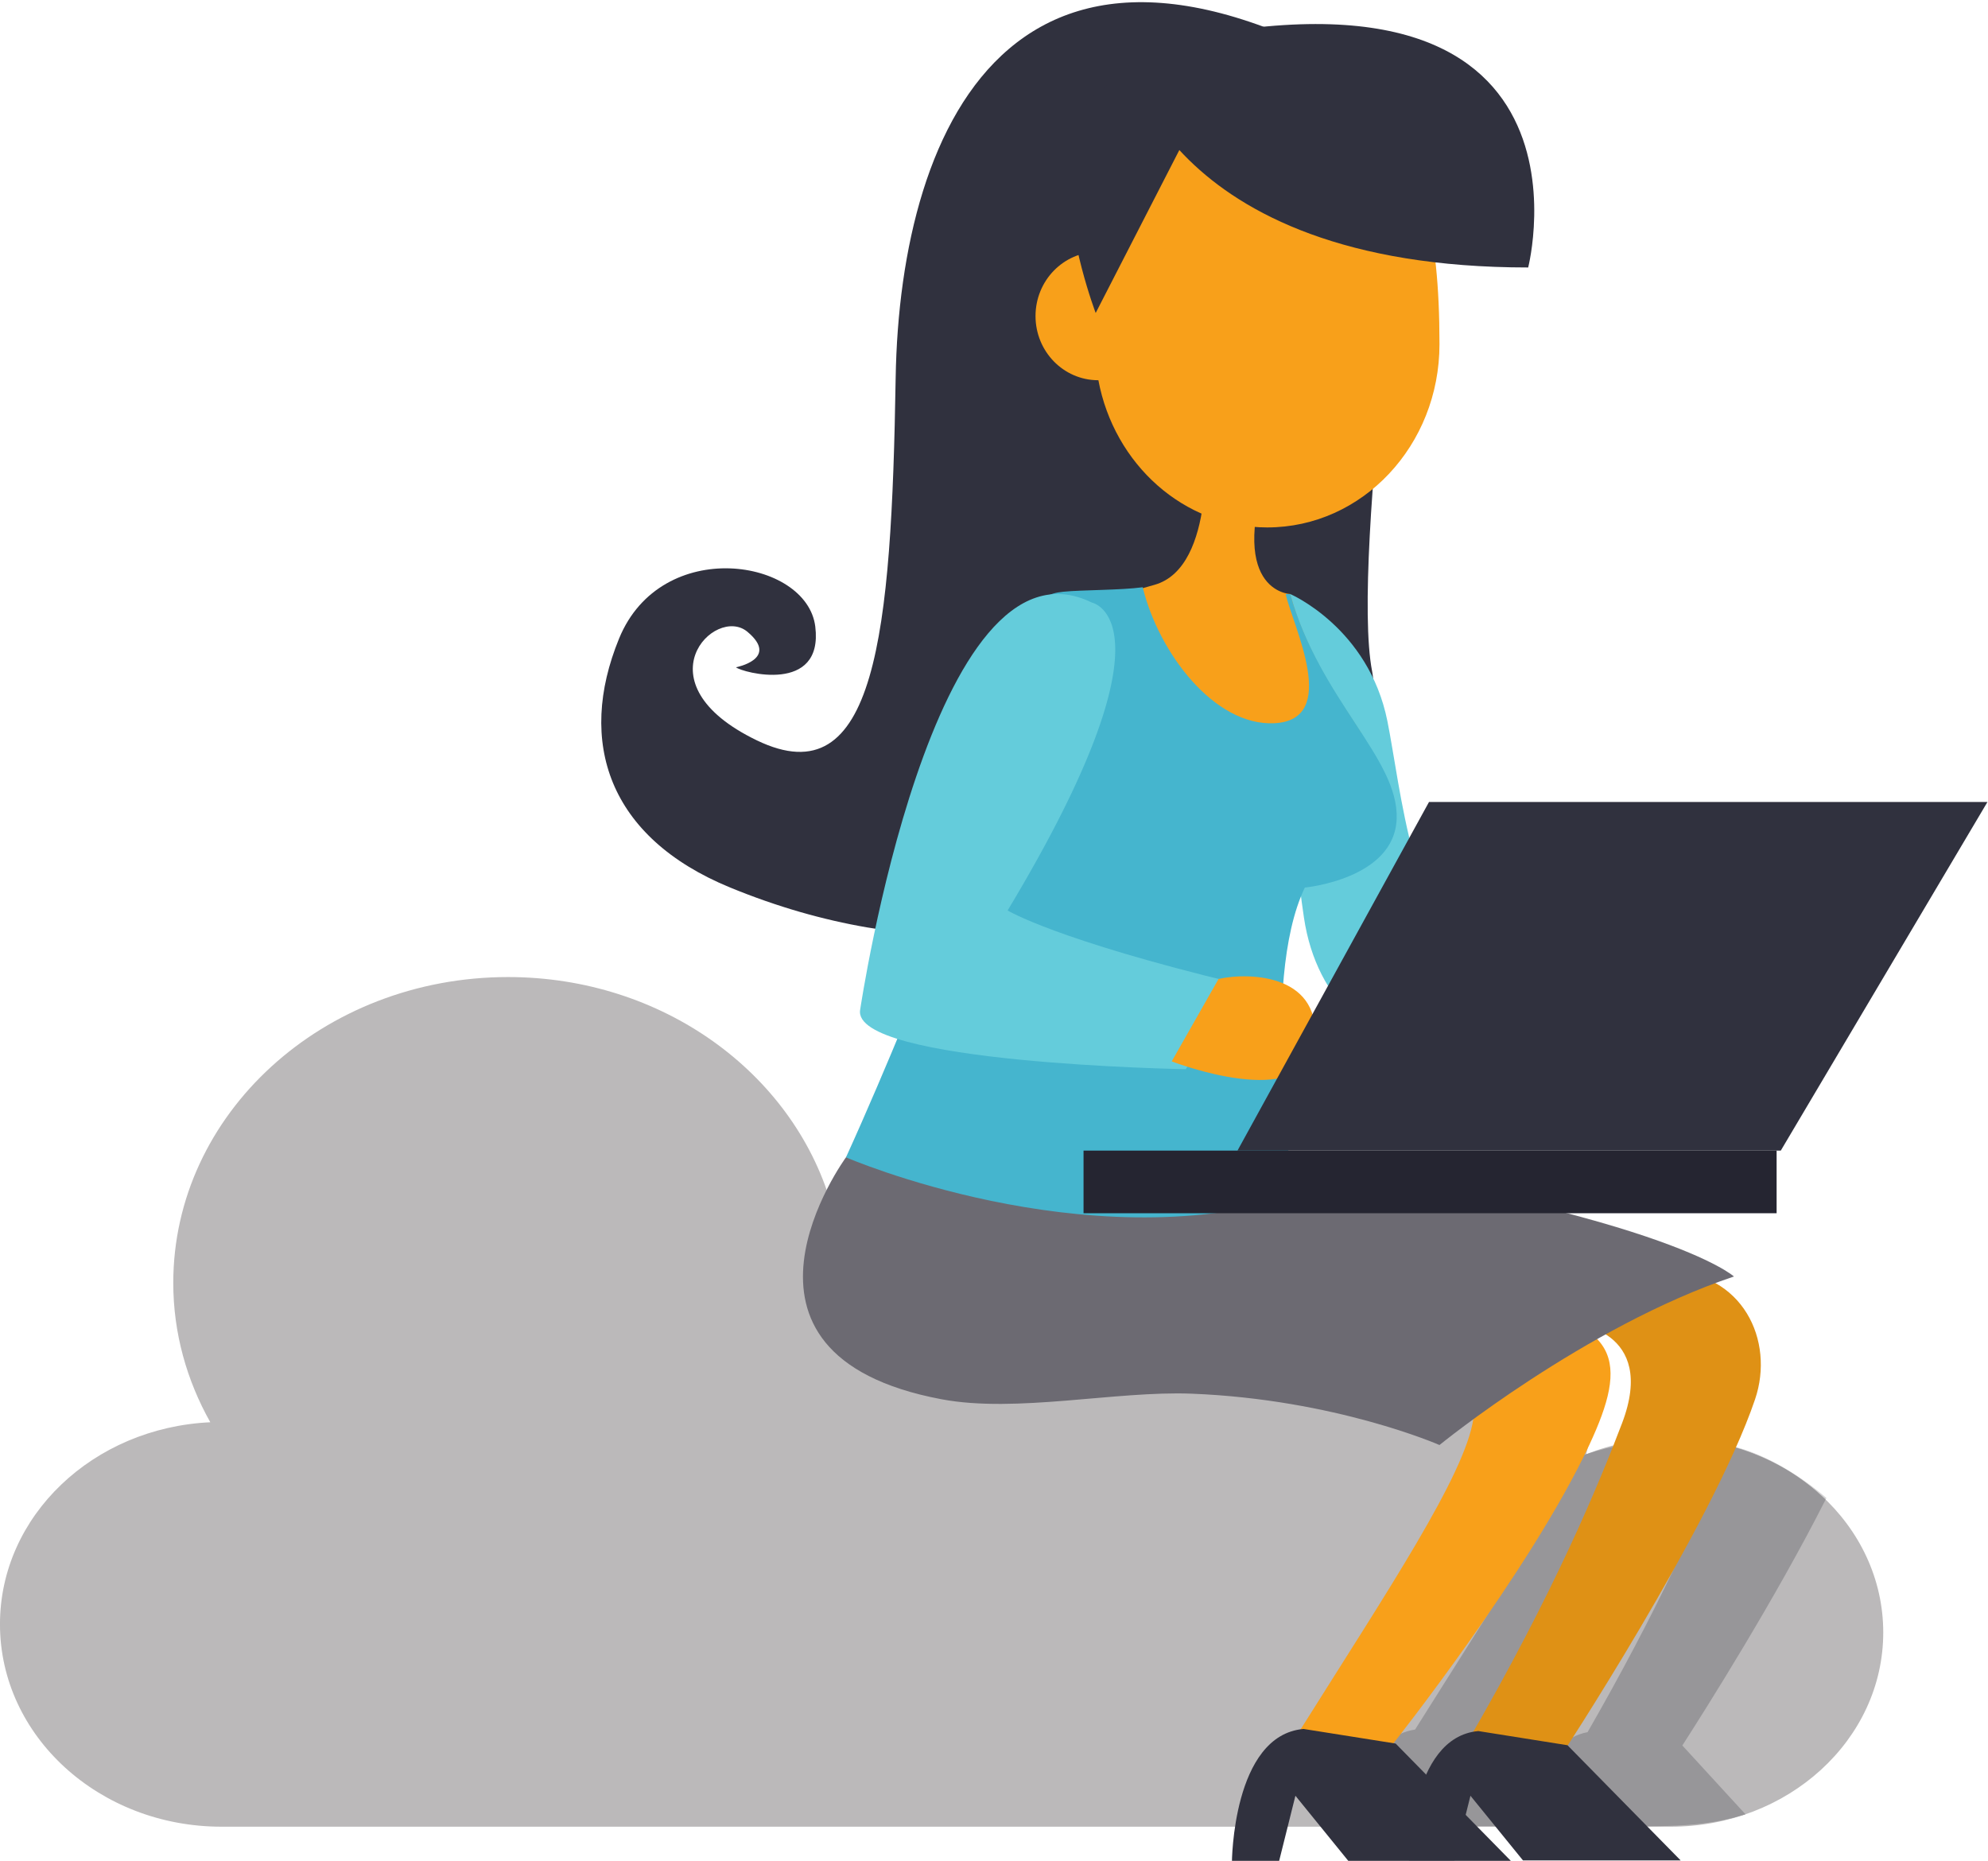 <?xml version="1.0" encoding="UTF-8" standalone="no"?>
<!-- Created with Inkscape (http://www.inkscape.org/) -->

<svg
   version="1.1"
   id="svg2"
   width="83.826"
   height="78.455"
   viewBox="0 0 83.826 78.455"
   sodipodi:docname="3975529_13653.svg"
   xmlns:inkscape="http://www.inkscape.org/namespaces/inkscape"
   xmlns:sodipodi="http://sodipodi.sourceforge.net/DTD/sodipodi-0.dtd"
   xmlns="http://www.w3.org/2000/svg"
   xmlns:svg="http://www.w3.org/2000/svg">
  <defs
     id="defs6" />
  <sodipodi:namedview
     id="namedview4"
     pagecolor="#ffffff"
     bordercolor="#000000"
     borderopacity="0.25"
     inkscape:showpageshadow="2"
     inkscape:pageopacity="0.0"
     inkscape:pagecheckerboard="0"
     inkscape:deskcolor="#d1d1d1"
     showgrid="false"
     inkscape:zoom="1.6034404"
     inkscape:cx="235.7431"
     inkscape:cy="258.81848"
     inkscape:window-width="1920"
     inkscape:window-height="1009"
     inkscape:window-x="-8"
     inkscape:window-y="-8"
     inkscape:window-maximized="1"
     inkscape:current-layer="g10" />
  <g
     id="g8"
     inkscape:groupmode="layer"
     inkscape:label="ink_ext_XXXXXX"
     transform="matrix(1.333,0,0,-1.333,-5.366,370.615)">
    <g
       id="g10"
       transform="scale(0.1)">
      <path
         d="m 568.711,2325.42 c -9.5,0 -18.531,-1.82 -26.723,-5.07 1.2,4.49 1.914,9.16 1.914,13.98 0,32.39 -28.746,58.65 -64.199,58.65 -7.105,0 -13.922,-1.1 -20.308,-3.05 -7.071,34.31 -39.997,60.27 -79.602,60.27 -35.672,0 -65.898,-21.09 -76.727,-50.34 -12.199,41.13 -53.226,71.42 -102.105,71.42 -58.481,0 -105.895,-43.31 -105.895,-96.74 0,-15.88 4.273,-30.84 11.711,-44.07 -37.047,-1.71 -66.531,-29.61 -66.531,-63.88 0,-35.37 31.383,-64.04 70.106,-64.04 9.789,0 421.214,0 458.359,0 37.144,0 67.258,27.5 67.258,61.43 0,33.93 -30.114,61.44 -67.258,61.44"
         style="fill:#bbb9ba;fill-opacity:1;fill-rule:nonzero;stroke:none"
         id="path558" />
      <path
         d="m 482.379,2202.4 c -1.77,0 -3.613,0.06 -5.473,0.12 -0.246,0.01 -0.496,0.02 -0.746,0.03 2.914,0 5.778,0 8.598,0 l -0.016,-0.11 c -0.769,-0.03 -1.558,-0.04 -2.363,-0.04 m -15.961,0.03 c 0.004,0.04 0.012,0.08 0.02,0.12 0.488,0 0.964,0 1.453,0 -0.5,-0.03 -0.993,-0.07 -1.473,-0.12 m 66.703,0.01 c -2.894,0 -5.824,0.04 -8.762,0.11 v 0 c 6.715,0 12.848,0 18.301,0 v 0 c -3.129,-0.07 -6.316,-0.11 -9.539,-0.11 m 59.195,4 c 0.024,0.01 0.051,0.02 0.079,0.03 l 0.003,-0.01 c -0.027,-0.01 -0.054,-0.01 -0.082,-0.02 m 25.434,99.59 c -8.379,8.15 -19.168,14.21 -31.324,17.24 10.73,-1.94 22.797,-9.2 31.566,-16.76 -0.082,-0.16 -0.16,-0.32 -0.242,-0.48 m -75.762,14.32 c 0,0.01 0,0.01 0,0.01 0.008,0 0.016,0 0.024,0.01 -0.008,-0.01 -0.016,-0.01 -0.024,-0.02"
         style="fill:#d4d3d4;fill-opacity:1;fill-rule:nonzero;stroke:none"
         id="path560" />
      <path
         d="m 548.133,2202.55 v 0 l -6.481,9.79 -1.515,-6.05 2.523,-3.74 c -5.453,0 -11.586,0 -18.301,0 -4.757,0.11 -9.804,0.16 -14.964,0.16 -5.516,0 -11.165,-0.06 -16.727,-0.16 v 0 l -6.383,9.79 -1.527,-9.79 c -2.82,0 -5.684,0 -8.598,0 -1.605,0.05 -3.215,0.09 -4.777,0.09 -1.195,0 -2.367,-0.02 -3.492,-0.09 -0.489,0 -0.965,0 -1.453,0 1.91,11.71 7.89,28.77 21.437,30.72 22.035,35.1 42.367,65.91 50.797,85.89 1.133,0.43 2.234,0.83 3.316,1.2 0,0 0,0 0,-0.01 0.008,0.01 0.016,0.01 0.024,0.02 8.406,2.83 15.351,3.66 22.215,3.66 4.578,0 9.121,-0.37 14.035,-0.75 -17.989,-36.96 -55.844,-87.84 -60.953,-94.33 l 0.668,-0.1 9.648,-9.82 c 2.98,6.6 7.664,12.07 14.816,13.42 22.039,38.33 35.211,67.83 43.043,87.26 l 0.907,3.57 c 0.011,-0.01 0.023,-0.01 0.035,-0.01 12.156,-3.03 22.945,-9.09 31.324,-17.24 -15.766,-31.17 -37.625,-65.81 -45.328,-77.79 l 19.973,-21.77 c -0.028,-0.01 -0.055,-0.02 -0.079,-0.03 -15.007,-4.69 -27.707,-3.46 -44.183,-3.89"
         style="fill:#979699;fill-opacity:1;fill-rule:nonzero;stroke:none"
         id="path562" />
      <path
         d="m 488.164,2746.72 c 0,0 -20.801,-143.13 -13.867,-178.79 6.933,-35.66 -83.692,-117.37 -203.059,-68.34 -38.574,15.84 -48.535,46.06 -35.16,78.74 13.371,32.69 59.43,25.26 62.07,3.8 2.641,-21.46 -23.109,-14.53 -25.089,-12.88 0,0 13.867,2.65 3.629,11.23 -10.235,8.59 -34.668,-16.18 2.976,-34.34 37.637,-18.16 42.586,33.35 43.91,114.57 1.321,81.23 39.293,167.73 164.59,86.01"
         style="fill:#30313e;fill-opacity:1;fill-rule:nonzero;stroke:none"
         id="path564" />
      <path
         d="m 528.941,2438.73 c 0,0 -68.043,-3.91 -76.226,51.41 -7.442,50.31 -4.336,102.29 -4.336,102.29 0,0 24.805,-10.64 30.746,-40.21 4.234,-21.05 8.016,-65.49 30.008,-80.71 1.726,-1.19 27.074,-5.6 27.074,-5.6 l -7.266,-27.18"
         style="fill:#64ccdb;fill-opacity:1;fill-rule:nonzero;stroke:none"
         id="path566" />
      <path
         d="m 441.113,2742.26 c -26.113,0 -47.925,11.9 -53.23,-41.62 l -0.254,0.02 c -10.945,0 -19.813,-9.09 -19.813,-20.31 0,-11.21 8.868,-20.3 19.813,-20.3 l 0.07,0.01 c 4.977,-26.55 26.992,-46.57 53.414,-46.57 30.086,0 54.485,25.95 54.485,57.95 0,74.79 -24.399,70.82 -54.485,70.82"
         style="fill:#f8a01a;fill-opacity:1;fill-rule:nonzero;stroke:none"
         id="path568" />
      <path
         d="m 537.727,2361.83 c 0,0 26.918,-1.93 15.628,-31.65 -7.164,-18.85 -21.402,-53.51 -49.21,-101.33 l 29.121,-5.09 c 0,0 48.547,73.87 62.164,113.98 6.312,18.61 -3.989,40.34 -27.817,40.55 l -29.886,-16.46"
         style="fill:#df9115;fill-opacity:1;fill-rule:nonzero;stroke:none"
         id="path570" />
      <path
         d="m 488.164,2349.69 c 0,0 19.555,-8.15 18.184,-17.91 -2.508,-17.86 -27.496,-55.11 -55.02,-98.98 l 29.121,-4.62 c 0,0 43.832,55.14 62.524,95.09 12.371,26.44 10.382,39.34 -28.848,44.35 l -25.961,-17.93"
         style="fill:#f8a01a;fill-opacity:1;fill-rule:nonzero;stroke:none"
         id="path572" />
      <path
         d="m 396.211,2763.72 c 0,0 11.227,-68.01 127.445,-68.01 0,0 27.735,108.3 -127.445,68.01"
         style="fill:#30313e;fill-opacity:1;fill-rule:nonzero;stroke:none"
         id="path574" />
      <path
         d="m 387.422,2530.71 c 3.492,-1.06 21.891,-5.13 42.262,-8.26 3.304,1.69 6.546,3.5 9.648,5.55 10.363,6.88 20.77,14.11 31.559,20.38 -7.727,11.79 -17.469,25.53 -22.512,44.05 0,0 -21.133,0.65 -5.777,43.55 0,0 -7.922,4.76 -21.297,6.24 0,0 3.965,-41.27 -15.844,-46.88 -19.816,-5.62 -42.883,-11.09 -46.469,-40.94 -0.722,-5.98 -2.422,-11.51 -3.902,-16.87 11.258,-1.12 22.492,-3.85 32.332,-6.82"
         style="fill:#f8a01a;fill-opacity:1;fill-rule:nonzero;stroke:none"
         id="path576" />
      <path
         d="m 307.859,2414.26 c 0,0 -45.636,-62.27 30.246,-76.52 23.625,-4.44 55.024,2.7 79.043,1.77 45.469,-1.77 78.45,-16.24 78.45,-16.24 0,0 45.98,37.49 93.148,53.3 0,0 -22.496,20.66 -157.043,39.82 0,0 -84.223,39.47 -123.844,-2.13"
         style="fill:#6c6a72;fill-opacity:1;fill-rule:nonzero;stroke:none"
         id="path578" />
      <path
         d="m 448.379,2592.43 h -1.445 c 2.277,-10.09 17.418,-39.88 -3.629,-40.87 -18.828,-0.89 -36.485,22.12 -41.586,43.01 -6.977,-0.95 -19.203,-0.82 -25.125,-1.42 -9.469,-0.94 -11.711,-6.15 -17.602,-38.75 -10.226,-56.59 -23.82,-75.56 -23.82,-75.56 0,0 -14.164,-35.74 -27.313,-64.58 0,0 75.145,-32.58 141.844,-12.4 0,0 -11.23,67.35 3.301,97.73 0,0 28.391,2.64 29.051,21.79 0.656,19.01 -24.278,37.57 -33.676,71.05"
         style="fill:#45b5ce;fill-opacity:1;fill-rule:nonzero;stroke:none"
         id="path580" />
      <path
         d="m 533.945,2466.31 c 0,0 32.09,-1.39 25.535,-21.7 -4.949,-15.35 -26.691,-8.79 -33.898,-5.88 l 8.363,27.58"
         style="fill:#f8a01a;fill-opacity:1;fill-rule:nonzero;stroke:none"
         id="path582" />
      <path
         d="m 444.746,2191.2 h -14.808 c 0,0 0.152,40.29 22.664,42.27 l 29.128,-4.62 36.977,-37.65 h -51.512 l -17.168,21.14 -5.281,-21.14"
         style="fill:#30313e;fill-opacity:1;fill-rule:nonzero;stroke:none"
         id="path584" />
      <path
         d="m 500.281,2191.88 h -14.34 c 0,0 0.149,39 21.95,40.92 l 28.199,-4.48 35.805,-36.44 H 522.02 l -16.625,20.46 -5.114,-20.46"
         style="fill:#30313e;fill-opacity:1;fill-rule:nonzero;stroke:none"
         id="path586" />
      <path
         d="m 424.48,2754.61 -37.632,-73.29 c 0,0 -35.66,93.11 37.632,73.29"
         style="fill:#30313e;fill-opacity:1;fill-rule:nonzero;stroke:none"
         id="path588" />
      <path
         d="m 312.348,2460.96 c 0,0 22.785,153.53 73.297,128.76 0,0 28.574,-5.57 -26.653,-97.38 0,0 15.102,-9.26 72.711,-23.13 l -16.344,-27.07 c 0,0 -106.035,1.79 -103.011,18.82"
         style="fill:#64ccdb;fill-opacity:1;fill-rule:nonzero;stroke:none"
         id="path590" />
      <path
         d="m 410.902,2444.61 c 0,0 42.102,-16.34 45.071,5.45 2.972,21.79 -19.914,22.91 -30.258,20.62 l -14.813,-26.07"
         style="fill:#f8a01a;fill-opacity:1;fill-rule:nonzero;stroke:none"
         id="path592" />
      <path
         d="M 668.938,2526.66 603.559,2416.39 H 431.703 l 60.586,110.27 h 176.649"
         style="fill:#30313e;fill-opacity:1;fill-rule:nonzero;stroke:none"
         id="path594" />
      <path
         d="M 602.242,2396.58 H 383.004 v 19.81 h 219.238 v -19.81"
         style="fill:#252531;fill-opacity:1;fill-rule:nonzero;stroke:none"
         id="path596" />
    </g>
  </g>
</svg>
